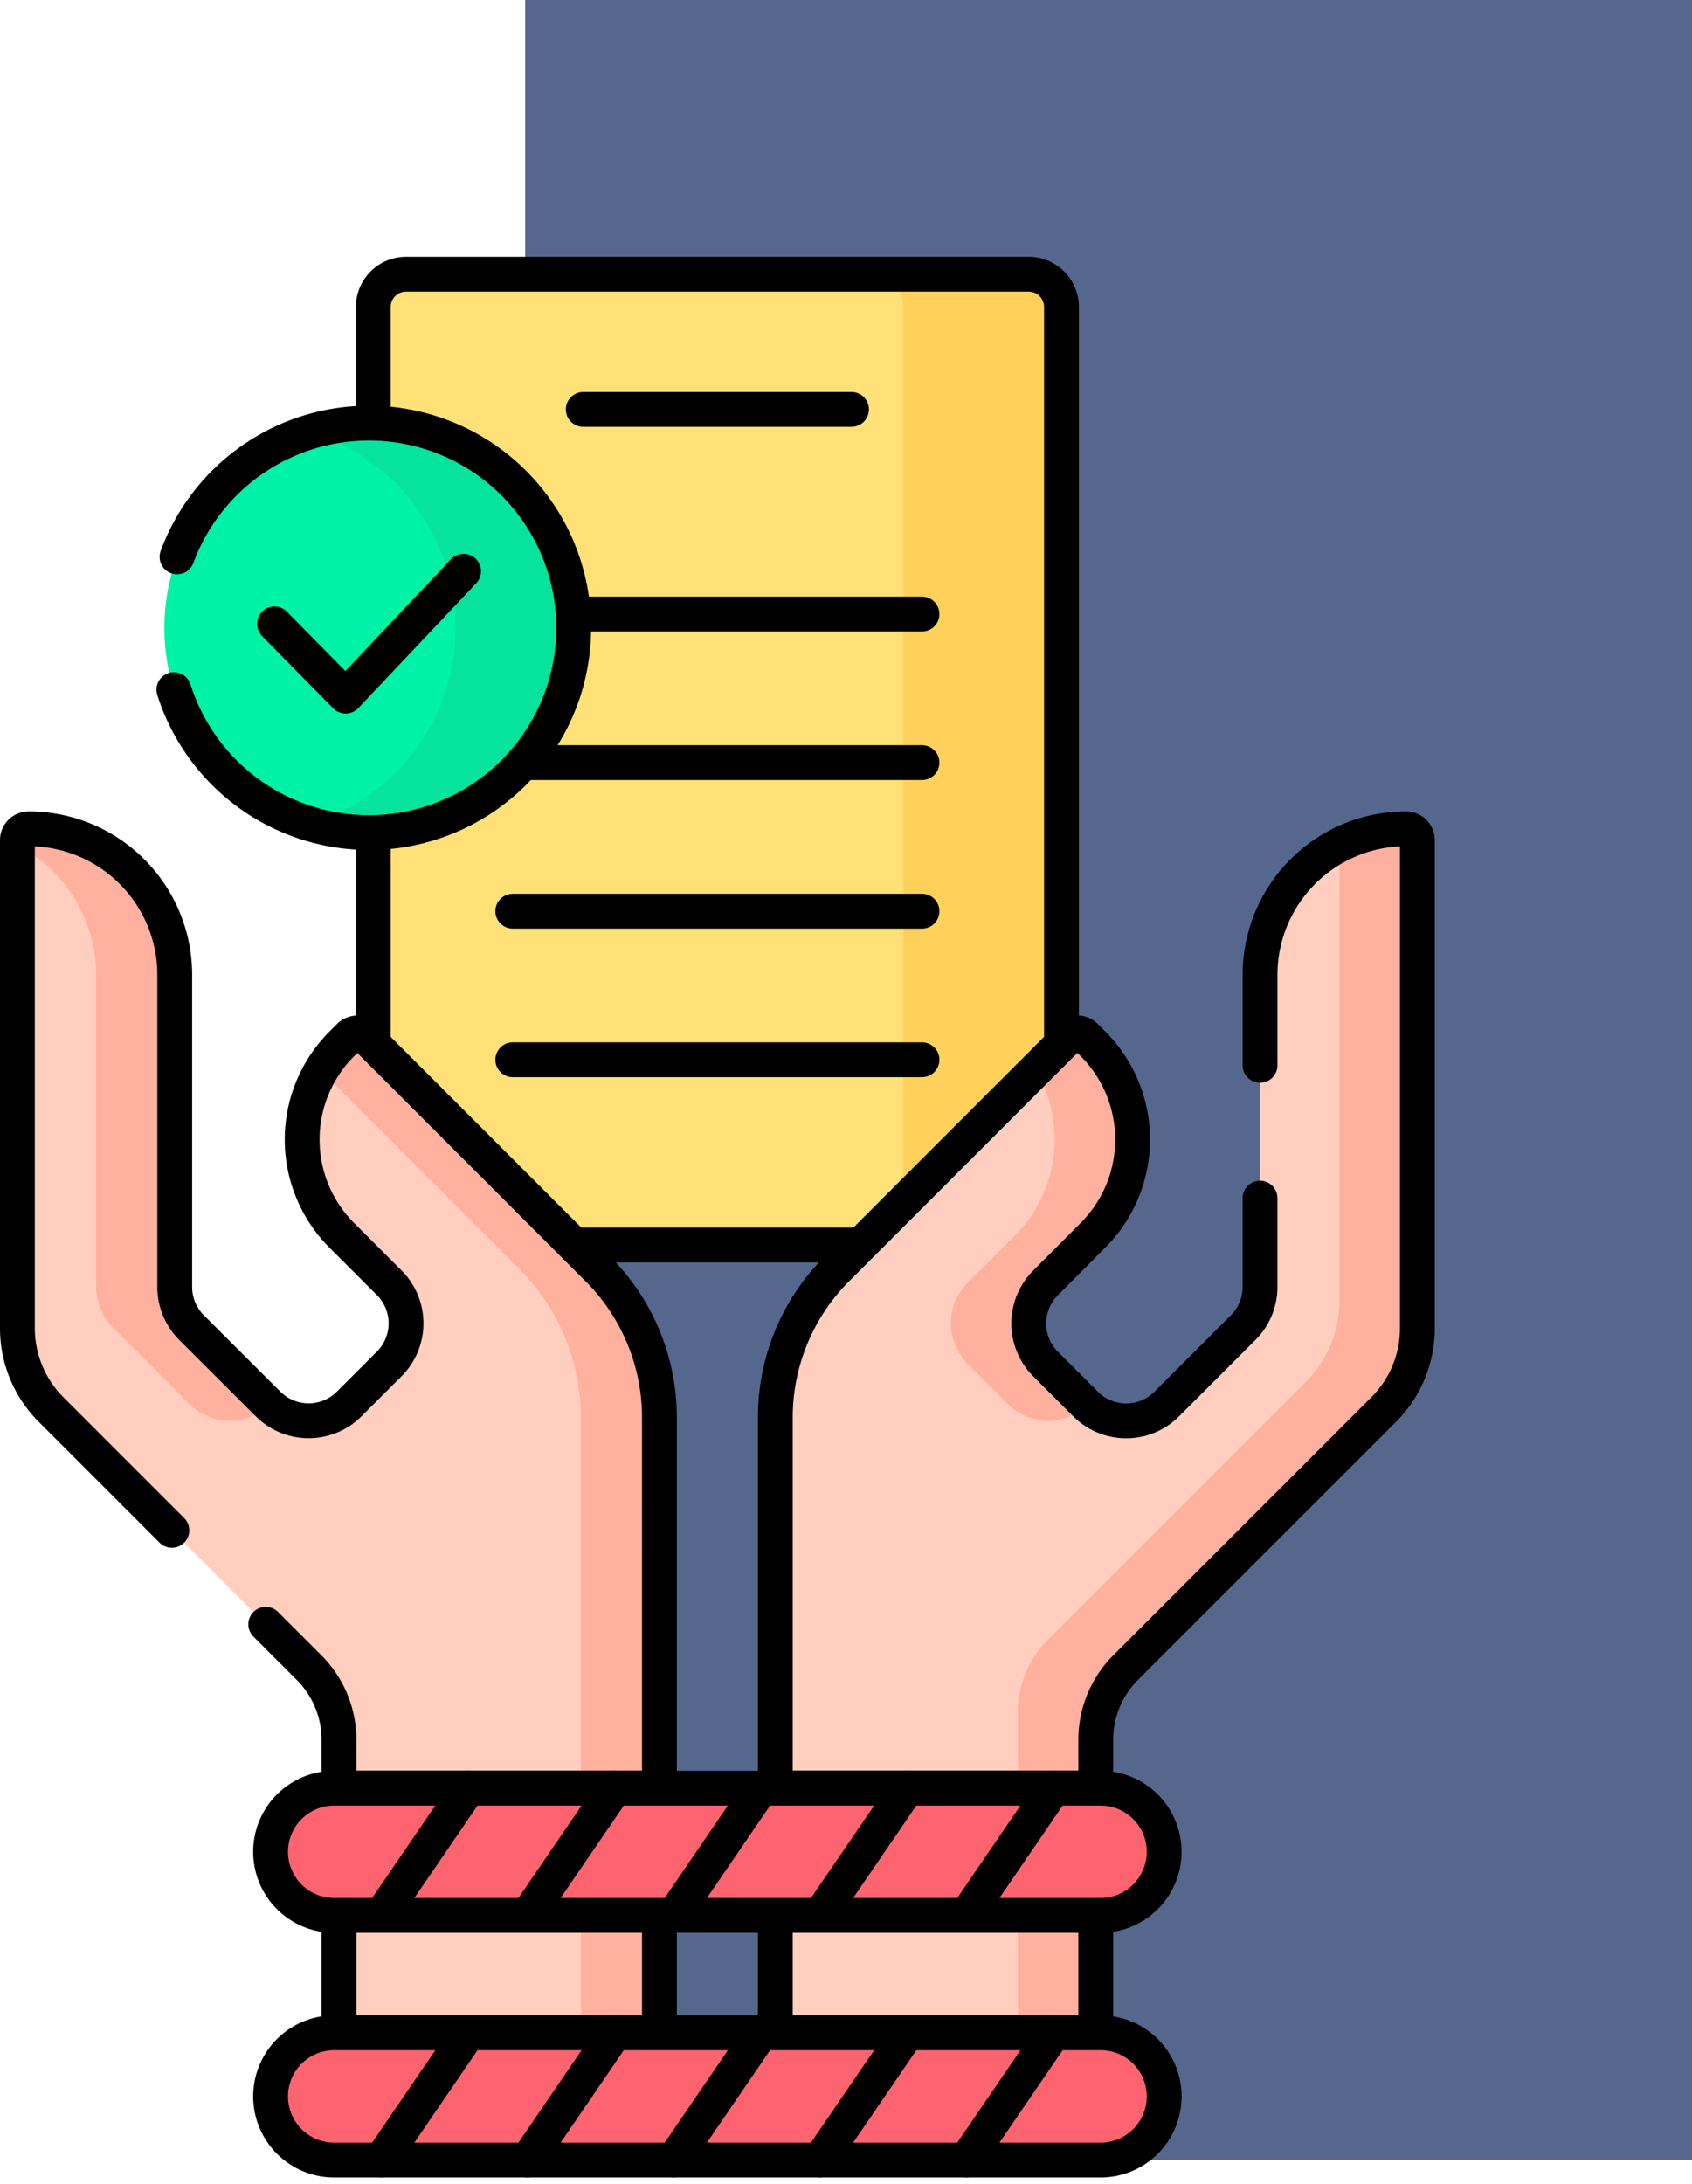 <svg xmlns="http://www.w3.org/2000/svg" width="97.159" height="125.39" viewBox="0 0 97.159 125.39">
  <g id="Grupo_1220472" data-name="Grupo 1220472" transform="translate(-1287.841 -8704)">
    <rect id="Rectángulo_421408" data-name="Rectángulo 421408" width="67" height="124" transform="translate(1318 8704)" fill="#56678d"/>
    <g id="commitment_9882153" transform="translate(1217.365 8712.24)">
      <g id="Grupo_1220447" data-name="Grupo 1220447" transform="translate(91.911 7.5)">
        <path id="Trazado_1092096" data-name="Trazado 1092096" d="M202.925,63.23H167.173a1.883,1.883,0,0,1-1.883-1.883V9.383A1.883,1.883,0,0,1,167.173,7.5h35.752a1.883,1.883,0,0,1,1.883,1.883V61.347A1.883,1.883,0,0,1,202.925,63.23Z" transform="translate(-165.29 -7.5)" fill="#ffe177"/>
        <path id="Trazado_1092097" data-name="Trazado 1092097" d="M305.441,7.5h-9.086a1.883,1.883,0,0,1,1.883,1.883V61.347a1.883,1.883,0,0,1-1.883,1.883h9.086a1.883,1.883,0,0,0,1.883-1.883V9.383A1.883,1.883,0,0,0,305.441,7.5Z" transform="translate(-267.806 -7.5)" fill="#ffd15b"/>
        <path id="Trazado_1092098" data-name="Trazado 1092098" d="M165.29,39.55V51.706L176.814,63.23h16.47l11.524-11.524V9.383A1.883,1.883,0,0,0,202.925,7.5H167.173a1.883,1.883,0,0,0-1.883,1.883v6.672" transform="translate(-165.29 -7.5)" fill="none" stroke="#000" stroke-linecap="round" stroke-linejoin="round" stroke-miterlimit="10" stroke-width="2"/>
        <line id="Línea_704" data-name="Línea 704" x2="15.404" transform="translate(12.057 7.762)" fill="none" stroke="#000" stroke-linecap="round" stroke-linejoin="round" stroke-miterlimit="10" stroke-width="2"/>
        <g id="Grupo_1220446" data-name="Grupo 1220446" transform="translate(8.01 19.51)">
          <line id="Línea_705" data-name="Línea 705" x2="23.498" fill="none" stroke="#000" stroke-linecap="round" stroke-linejoin="round" stroke-miterlimit="10" stroke-width="2"/>
          <line id="Línea_706" data-name="Línea 706" x2="23.498" transform="translate(0 8.529)" fill="none" stroke="#000" stroke-linecap="round" stroke-linejoin="round" stroke-miterlimit="10" stroke-width="2"/>
          <line id="Línea_707" data-name="Línea 707" x2="23.498" transform="translate(0 17.058)" fill="none" stroke="#000" stroke-linecap="round" stroke-linejoin="round" stroke-miterlimit="10" stroke-width="2"/>
          <line id="Línea_708" data-name="Línea 708" x2="23.498" transform="translate(0 25.586)" fill="none" stroke="#000" stroke-linecap="round" stroke-linejoin="round" stroke-miterlimit="10" stroke-width="2"/>
        </g>
      </g>
      <g id="Grupo_1220452" data-name="Grupo 1220452" transform="translate(71.476 39.339)">
        <path id="Trazado_1092099" data-name="Trazado 1092099" d="M299.107,162.054v17.913a3.293,3.293,0,0,1-.965,2.329l-4.392,4.392a3.293,3.293,0,0,1-4.657,0l-2.3-2.3a3.293,3.293,0,0,1,0-4.657L289.515,177a7.772,7.772,0,0,0,0-10.991l-.434-.434a.649.649,0,0,0-.918,0l-13.357,13.357a12.055,12.055,0,0,0-3.531,8.524v42.628h18.4V205.97a5.869,5.869,0,0,1,1.719-4.15L306.213,187a6.587,6.587,0,0,0,1.929-4.657V154.318a.649.649,0,0,0-.649-.649h0A8.385,8.385,0,0,0,299.107,162.054Z" transform="translate(-227.754 -153.669)" fill="#ffcebf"/>
        <g id="Grupo_1220448" data-name="Grupo 1220448" transform="translate(57.452)">
          <path id="Trazado_1092100" data-name="Trazado 1092100" d="M357.516,153.668h0a8.344,8.344,0,0,0-3.822.922v26.16a6.587,6.587,0,0,1-1.929,4.657l-14.817,14.817a5.869,5.869,0,0,0-1.719,4.15v25.713H339.7V205.969a5.87,5.87,0,0,1,1.719-4.15L356.236,187a6.586,6.586,0,0,0,1.929-4.657V154.317A.649.649,0,0,0,357.516,153.668Z" transform="translate(-335.229 -153.668)" fill="#ffb09e"/>
        </g>
        <path id="Trazado_1092101" data-name="Trazado 1092101" d="M321.242,219.092l-2.724,2.724a3.293,3.293,0,0,0,0,4.657l2.3,2.3a3.29,3.29,0,0,0,4.564.084c-.031-.029-.063-.054-.093-.084l-2.3-2.3a3.293,3.293,0,0,1,0-4.657l2.724-2.724a7.772,7.772,0,0,0,0-10.991l-.434-.434a.649.649,0,0,0-.918,0l-1.942,1.942A7.774,7.774,0,0,1,321.242,219.092Z" transform="translate(-263.952 -195.756)" fill="#ffb09e"/>
        <g id="Grupo_1220449" data-name="Grupo 1220449" transform="translate(43.521)">
          <rect id="Rectángulo_421406" data-name="Rectángulo 421406" width="18.401" height="6.739" transform="translate(0 62.376)" fill="none" stroke="#000" stroke-linecap="round" stroke-linejoin="round" stroke-miterlimit="10" stroke-width="2"/>
          <path id="Trazado_1092102" data-name="Trazado 1092102" d="M299.107,174.869v5.1a3.293,3.293,0,0,1-.965,2.329l-4.392,4.392a3.293,3.293,0,0,1-4.657,0l-2.3-2.3a3.293,3.293,0,0,1,0-4.657L289.515,177a7.772,7.772,0,0,0,0-10.991l-.434-.434a.649.649,0,0,0-.918,0l-13.357,13.357a12.055,12.055,0,0,0-3.531,8.524v21.279h18.4v-2.77a5.87,5.87,0,0,1,1.719-4.15L306.213,187a6.586,6.586,0,0,0,1.929-4.657V154.317a.649.649,0,0,0-.649-.649h0a8.385,8.385,0,0,0-8.385,8.385v5.192" transform="translate(-271.275 -153.668)" fill="none" stroke="#000" stroke-linecap="round" stroke-linejoin="round" stroke-miterlimit="10" stroke-width="2"/>
        </g>
        <path id="Trazado_1092103" data-name="Trazado 1092103" d="M80.511,162.054v17.913a3.293,3.293,0,0,0,.965,2.329l4.392,4.392a3.293,3.293,0,0,0,4.657,0l2.3-2.3a3.293,3.293,0,0,0,0-4.657L90.1,177a7.772,7.772,0,0,1,0-10.991l.434-.434a.649.649,0,0,1,.918,0l13.357,13.357a12.055,12.055,0,0,1,3.531,8.524v42.628h-18.4V205.97a5.87,5.87,0,0,0-1.719-4.15L73.406,187a6.587,6.587,0,0,1-1.929-4.657V154.318a.649.649,0,0,1,.649-.649h0A8.385,8.385,0,0,1,80.511,162.054Z" transform="translate(-71.477 -153.669)" fill="#ffcebf"/>
        <g id="Grupo_1220450" data-name="Grupo 1220450" transform="translate(0 0)">
          <path id="Trazado_1092104" data-name="Trazado 1092104" d="M76,162.054v17.913a3.293,3.293,0,0,0,.965,2.329l4.392,4.392a3.291,3.291,0,0,0,4.586.065c-.024-.022-.049-.042-.071-.065L81.475,182.3a3.293,3.293,0,0,1-.965-2.329V162.054a8.385,8.385,0,0,0-8.385-8.385h0a.649.649,0,0,0-.649.649v.3A8.382,8.382,0,0,1,76,162.054Z" transform="translate(-71.476 -153.669)" fill="#ffb09e"/>
        </g>
        <path id="Trazado_1092105" data-name="Trazado 1092105" d="M167.413,221.024l-13.357-13.357a.649.649,0,0,0-.918,0l-.434.434a7.782,7.782,0,0,0-1.193,1.535L162.9,221.024a12.055,12.055,0,0,1,3.531,8.524v42.628h4.514V229.548A12.056,12.056,0,0,0,167.413,221.024Z" transform="translate(-134.077 -195.756)" fill="#ffb09e"/>
        <g id="Grupo_1220451" data-name="Grupo 1220451" transform="translate(0 0)">
          <path id="Trazado_1092106" data-name="Trazado 1092106" d="M85.736,199.333l2.487,2.487a5.869,5.869,0,0,1,1.719,4.15v2.77h18.4V187.461a12.054,12.054,0,0,0-3.531-8.524L91.455,165.58a.649.649,0,0,0-.918,0l-.434.434a7.772,7.772,0,0,0,0,10.991l2.724,2.724a3.293,3.293,0,0,1,0,4.657l-2.3,2.3a3.293,3.293,0,0,1-4.657,0L81.475,182.3a3.293,3.293,0,0,1-.965-2.329V162.054a8.385,8.385,0,0,0-8.385-8.385h0a.649.649,0,0,0-.649.649v28.027A6.587,6.587,0,0,0,73.405,187l6.94,6.94" transform="translate(-71.476 -153.669)" fill="none" stroke="#000" stroke-linecap="round" stroke-linejoin="round" stroke-miterlimit="10" stroke-width="2"/>
          <rect id="Rectángulo_421407" data-name="Rectángulo 421407" width="18.401" height="6.739" transform="translate(18.465 62.376)" fill="none" stroke="#000" stroke-linecap="round" stroke-linejoin="round" stroke-miterlimit="10" stroke-width="2"/>
        </g>
      </g>
      <g id="Grupo_1220461" data-name="Grupo 1220461" transform="translate(86.015 94.41)">
        <g id="Grupo_1220460" data-name="Grupo 1220460" transform="translate(0)">
          <g id="Grupo_1220459" data-name="Grupo 1220459">
            <path id="Trazado_1092107" data-name="Trazado 1092107" d="M141.873,413.795h44.006a3.652,3.652,0,0,0,3.652-3.652h0a3.652,3.652,0,0,0-3.652-3.652H141.873a3.652,3.652,0,0,0-3.653,3.652h0A3.652,3.652,0,0,0,141.873,413.795Z" transform="translate(-138.221 -406.49)" fill="#fe646f"/>
            <path id="Trazado_1092108" data-name="Trazado 1092108" d="M141.873,413.795h44.006a3.652,3.652,0,0,0,3.652-3.652h0a3.652,3.652,0,0,0-3.652-3.652H141.873a3.652,3.652,0,0,0-3.653,3.652h0A3.652,3.652,0,0,0,141.873,413.795Z" transform="translate(-138.221 -406.49)" fill="none" stroke="#000" stroke-linecap="round" stroke-linejoin="round" stroke-miterlimit="10" stroke-width="2"/>
            <g id="Grupo_1220458" data-name="Grupo 1220458" transform="translate(6.358)">
              <g id="Grupo_1220453" data-name="Grupo 1220453">
                <line id="Línea_709" data-name="Línea 709" x1="4.996" y2="7.305" fill="none" stroke="#000" stroke-linecap="round" stroke-linejoin="round" stroke-miterlimit="10" stroke-width="2"/>
              </g>
              <g id="Grupo_1220454" data-name="Grupo 1220454" transform="translate(8.4)">
                <line id="Línea_710" data-name="Línea 710" x1="4.996" y2="7.305" fill="none" stroke="#000" stroke-linecap="round" stroke-linejoin="round" stroke-miterlimit="10" stroke-width="2"/>
              </g>
              <g id="Grupo_1220455" data-name="Grupo 1220455" transform="translate(16.8)">
                <line id="Línea_711" data-name="Línea 711" x1="4.996" y2="7.305" fill="none" stroke="#000" stroke-linecap="round" stroke-linejoin="round" stroke-miterlimit="10" stroke-width="2"/>
              </g>
              <g id="Grupo_1220456" data-name="Grupo 1220456" transform="translate(25.199)">
                <line id="Línea_712" data-name="Línea 712" x1="4.996" y2="7.305" fill="none" stroke="#000" stroke-linecap="round" stroke-linejoin="round" stroke-miterlimit="10" stroke-width="2"/>
              </g>
              <g id="Grupo_1220457" data-name="Grupo 1220457" transform="translate(33.599)">
                <line id="Línea_713" data-name="Línea 713" x1="4.996" y2="7.305" fill="none" stroke="#000" stroke-linecap="round" stroke-linejoin="round" stroke-miterlimit="10" stroke-width="2"/>
              </g>
            </g>
          </g>
        </g>
      </g>
      <g id="Grupo_1220470" data-name="Grupo 1220470" transform="translate(86.015 108.454)">
        <g id="Grupo_1220469" data-name="Grupo 1220469" transform="translate(0)">
          <g id="Grupo_1220468" data-name="Grupo 1220468">
            <path id="Trazado_1092109" data-name="Trazado 1092109" d="M141.873,478.269h44.006a3.652,3.652,0,0,0,3.652-3.653h0a3.652,3.652,0,0,0-3.652-3.652H141.873a3.652,3.652,0,0,0-3.653,3.652h0A3.652,3.652,0,0,0,141.873,478.269Z" transform="translate(-138.221 -470.964)" fill="#fe646f"/>
            <path id="Trazado_1092110" data-name="Trazado 1092110" d="M141.873,478.269h44.006a3.652,3.652,0,0,0,3.652-3.653h0a3.652,3.652,0,0,0-3.652-3.652H141.873a3.652,3.652,0,0,0-3.653,3.652h0A3.652,3.652,0,0,0,141.873,478.269Z" transform="translate(-138.221 -470.964)" fill="none" stroke="#000" stroke-linecap="round" stroke-linejoin="round" stroke-miterlimit="10" stroke-width="2"/>
            <g id="Grupo_1220467" data-name="Grupo 1220467" transform="translate(6.358)">
              <g id="Grupo_1220462" data-name="Grupo 1220462">
                <line id="Línea_714" data-name="Línea 714" x1="4.996" y2="7.305" fill="none" stroke="#000" stroke-linecap="round" stroke-linejoin="round" stroke-miterlimit="10" stroke-width="2"/>
              </g>
              <g id="Grupo_1220463" data-name="Grupo 1220463" transform="translate(8.4)">
                <line id="Línea_715" data-name="Línea 715" x1="4.996" y2="7.305" fill="none" stroke="#000" stroke-linecap="round" stroke-linejoin="round" stroke-miterlimit="10" stroke-width="2"/>
              </g>
              <g id="Grupo_1220464" data-name="Grupo 1220464" transform="translate(16.8)">
                <line id="Línea_716" data-name="Línea 716" x1="4.996" y2="7.305" fill="none" stroke="#000" stroke-linecap="round" stroke-linejoin="round" stroke-miterlimit="10" stroke-width="2"/>
              </g>
              <g id="Grupo_1220465" data-name="Grupo 1220465" transform="translate(25.199)">
                <line id="Línea_717" data-name="Línea 717" x1="4.996" y2="7.305" fill="none" stroke="#000" stroke-linecap="round" stroke-linejoin="round" stroke-miterlimit="10" stroke-width="2"/>
              </g>
              <g id="Grupo_1220466" data-name="Grupo 1220466" transform="translate(33.599)">
                <line id="Línea_718" data-name="Línea 718" x1="4.996" y2="7.305" fill="none" stroke="#000" stroke-linecap="round" stroke-linejoin="round" stroke-miterlimit="10" stroke-width="2"/>
              </g>
            </g>
          </g>
        </g>
      </g>
      <g id="Grupo_1220471" data-name="Grupo 1220471" transform="translate(79.915 16.049)">
        <circle id="Elipse_14447" data-name="Elipse 14447" cx="11.753" cy="11.753" r="11.753" transform="translate(0 0)" fill="#00f2a6"/>
        <path id="Trazado_1092111" data-name="Trazado 1092111" d="M152,46.748a11.744,11.744,0,0,0-3.391.5,11.755,11.755,0,0,1,0,22.509A11.754,11.754,0,1,0,152,46.748Z" transform="translate(-140.246 -46.748)" fill="#05e39c"/>
        <path id="Trazado_1092112" data-name="Trazado 1092112" d="M112.727,62.05a11.753,11.753,0,1,0,.18-7.624" transform="translate(-112.18 -46.747)" fill="none" stroke="#000" stroke-linecap="round" stroke-linejoin="round" stroke-miterlimit="10" stroke-width="2"/>
        <path id="Trazado_1092113" data-name="Trazado 1092113" d="M139.241,88.821l4.086,4.147L150.1,85.8" transform="translate(-132.919 -77.296)" fill="none" stroke="#000" stroke-linecap="round" stroke-linejoin="round" stroke-miterlimit="10" stroke-width="2"/>
      </g>
    </g>
  </g>
</svg>
